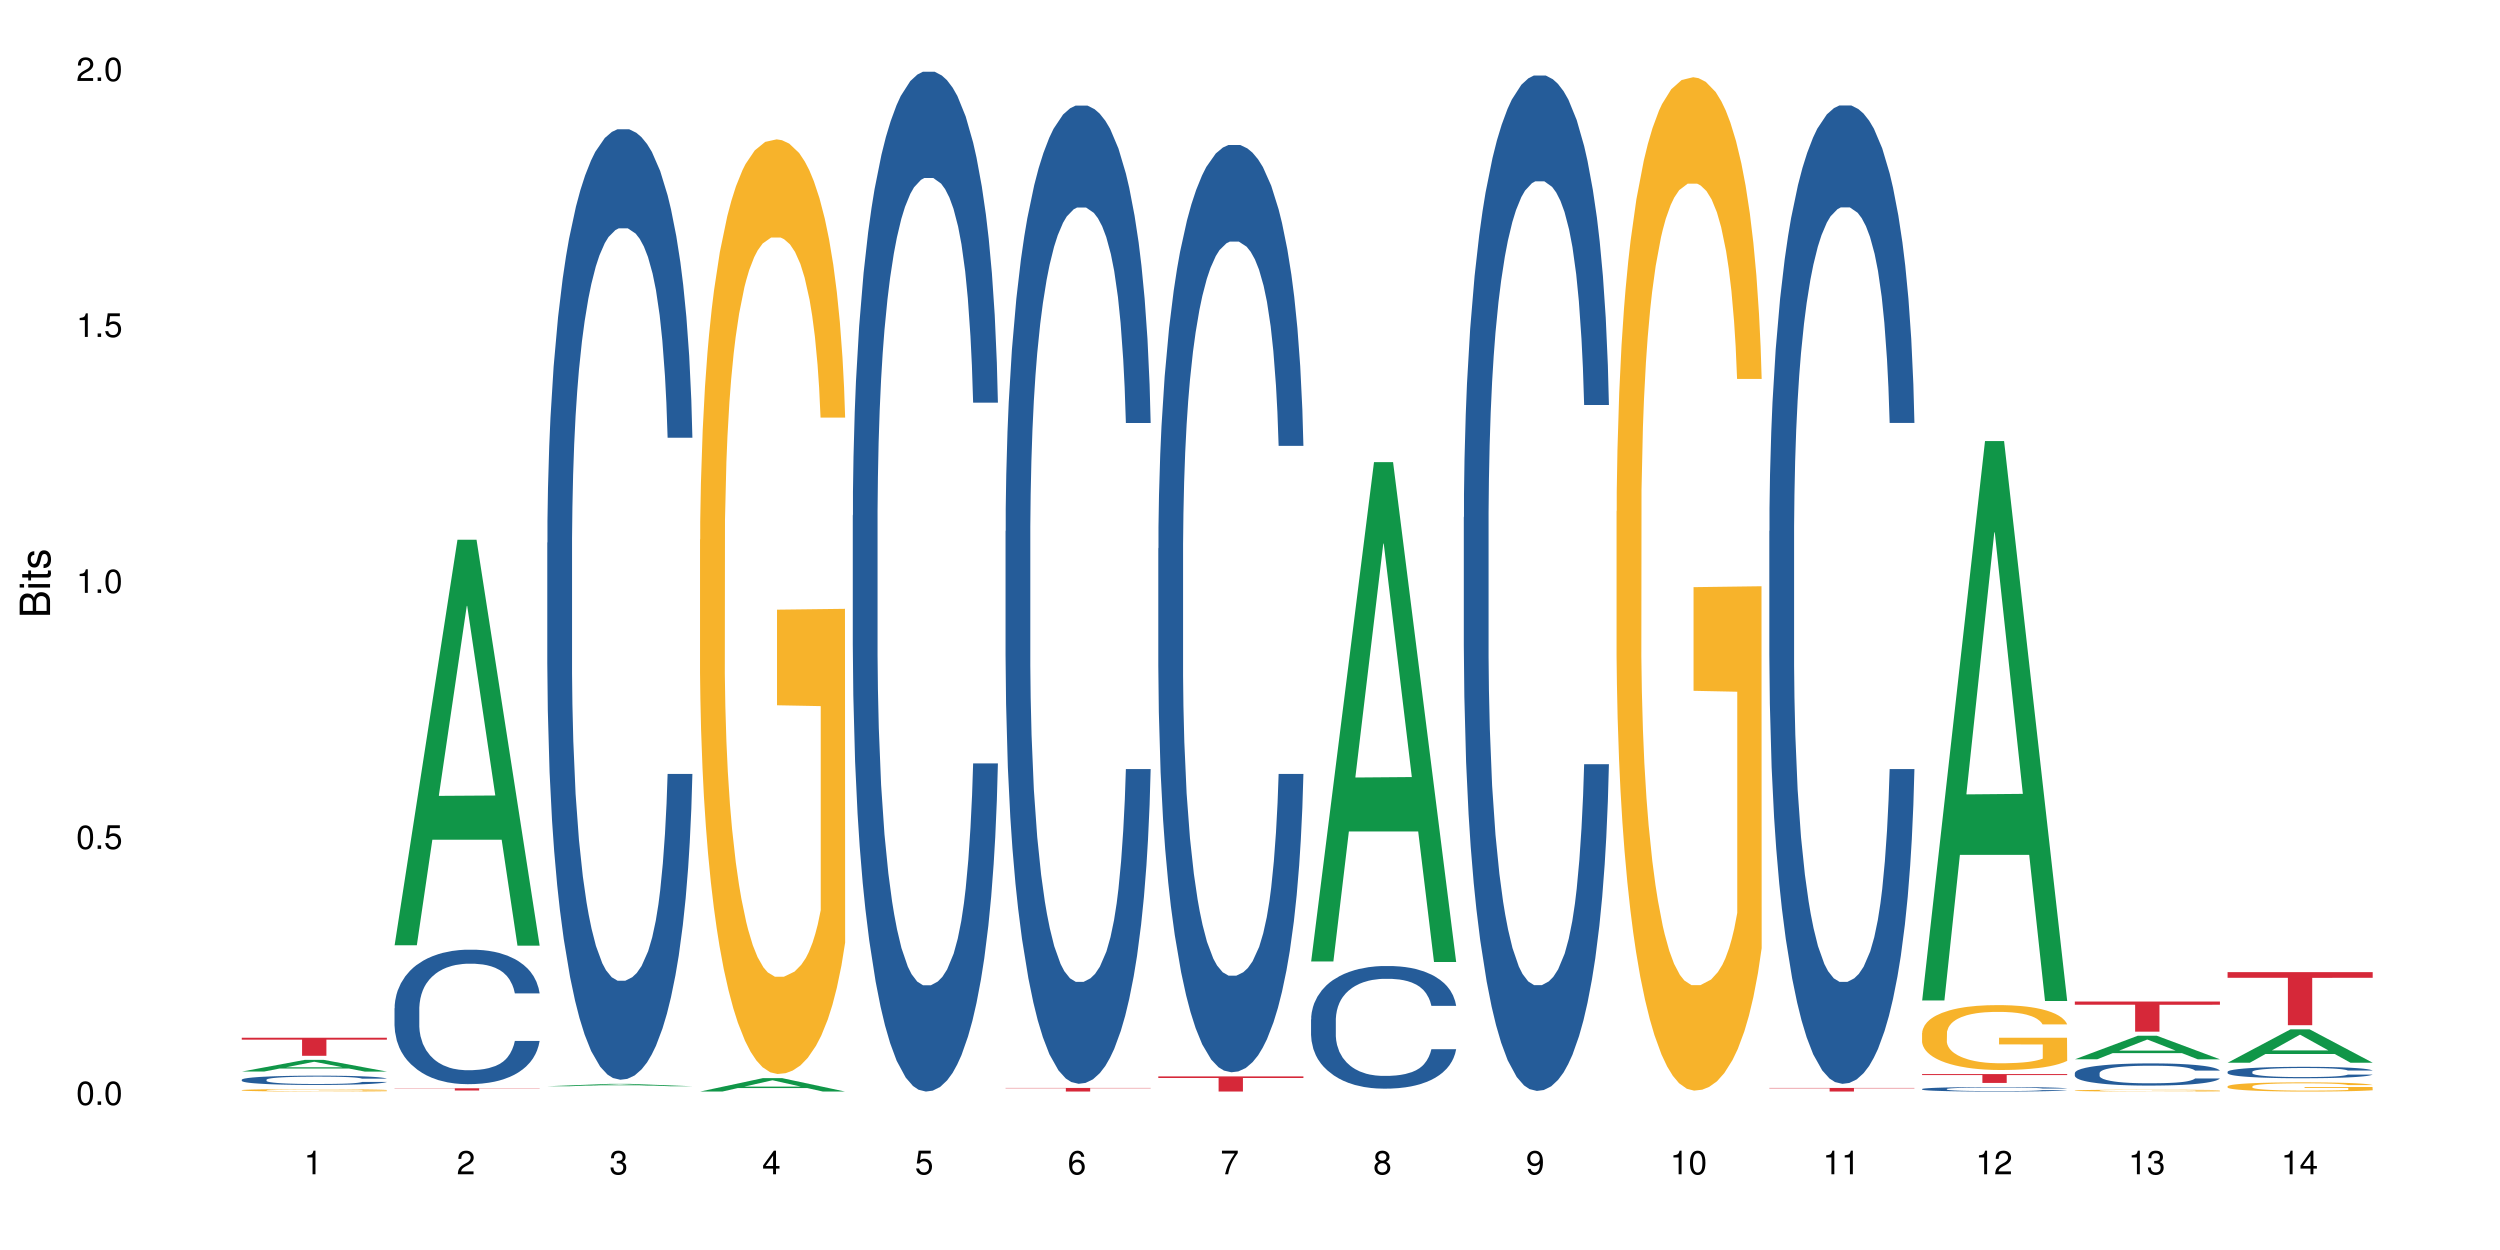 <?xml version="1.0" encoding="UTF-8"?>
<svg xmlns="http://www.w3.org/2000/svg" xmlns:xlink="http://www.w3.org/1999/xlink" width="720pt" height="360pt" viewBox="0 0 720 360" version="1.1">
<defs>
<g>
<symbol overflow="visible" id="glyph0-0">
<path style="stroke:none;" d=""/>
</symbol>
<symbol overflow="visible" id="glyph0-1">
<path style="stroke:none;" d="M 2.641 -6.797 C 2 -6.797 1.422 -6.531 1.078 -6.047 C 0.641 -5.453 0.406 -4.547 0.406 -3.297 C 0.406 -1 1.188 0.219 2.641 0.219 C 4.078 0.219 4.859 -1 4.859 -3.234 C 4.859 -4.562 4.656 -5.438 4.203 -6.047 C 3.844 -6.531 3.281 -6.797 2.641 -6.797 Z M 2.641 -6.047 C 3.547 -6.047 4 -5.125 4 -3.312 C 4 -1.375 3.562 -0.484 2.625 -0.484 C 1.734 -0.484 1.281 -1.422 1.281 -3.281 C 1.281 -5.141 1.734 -6.047 2.641 -6.047 Z M 2.641 -6.047 "/>
</symbol>
<symbol overflow="visible" id="glyph0-2">
<path style="stroke:none;" d="M 1.828 -1 L 0.828 -1 L 0.828 0 L 1.828 0 Z M 1.828 -1 "/>
</symbol>
<symbol overflow="visible" id="glyph0-3">
<path style="stroke:none;" d="M 4.562 -6.797 L 1.062 -6.797 L 0.547 -3.094 L 1.328 -3.094 C 1.719 -3.562 2.047 -3.734 2.578 -3.734 C 3.484 -3.734 4.062 -3.109 4.062 -2.094 C 4.062 -1.125 3.484 -0.531 2.578 -0.531 C 1.828 -0.531 1.375 -0.906 1.188 -1.672 L 0.328 -1.672 C 0.453 -1.109 0.547 -0.844 0.75 -0.594 C 1.125 -0.078 1.828 0.219 2.594 0.219 C 3.969 0.219 4.922 -0.781 4.922 -2.219 C 4.922 -3.562 4.031 -4.484 2.719 -4.484 C 2.25 -4.484 1.859 -4.359 1.469 -4.062 L 1.734 -5.969 L 4.562 -5.969 Z M 4.562 -6.797 "/>
</symbol>
<symbol overflow="visible" id="glyph0-4">
<path style="stroke:none;" d="M 2.484 -4.844 L 2.484 0 L 3.328 0 L 3.328 -6.797 L 2.766 -6.797 C 2.469 -5.75 2.281 -5.609 0.984 -5.453 L 0.984 -4.844 Z M 2.484 -4.844 "/>
</symbol>
<symbol overflow="visible" id="glyph0-5">
<path style="stroke:none;" d="M 4.859 -0.828 L 1.281 -0.828 C 1.359 -1.391 1.672 -1.75 2.5 -2.234 L 3.469 -2.75 C 4.406 -3.266 4.906 -3.969 4.906 -4.812 C 4.906 -5.375 4.672 -5.906 4.266 -6.266 C 3.859 -6.625 3.375 -6.797 2.719 -6.797 C 1.859 -6.797 1.219 -6.5 0.844 -5.922 C 0.609 -5.562 0.5 -5.125 0.484 -4.438 L 1.328 -4.438 C 1.359 -4.906 1.406 -5.188 1.531 -5.406 C 1.75 -5.812 2.188 -6.062 2.703 -6.062 C 3.469 -6.062 4.031 -5.516 4.031 -4.781 C 4.031 -4.25 3.719 -3.797 3.125 -3.438 L 2.234 -2.938 C 0.812 -2.141 0.406 -1.5 0.328 0 L 4.859 0 Z M 4.859 -0.828 "/>
</symbol>
<symbol overflow="visible" id="glyph0-6">
<path style="stroke:none;" d="M 2.125 -3.125 L 2.578 -3.125 C 3.516 -3.125 3.984 -2.703 3.984 -1.891 C 3.984 -1.031 3.469 -0.531 2.578 -0.531 C 1.656 -0.531 1.203 -0.984 1.156 -1.969 L 0.312 -1.969 C 0.344 -1.422 0.438 -1.078 0.609 -0.766 C 0.953 -0.109 1.625 0.219 2.547 0.219 C 3.953 0.219 4.859 -0.609 4.859 -1.906 C 4.859 -2.766 4.516 -3.25 3.703 -3.516 C 4.344 -3.766 4.656 -4.25 4.656 -4.938 C 4.656 -6.109 3.875 -6.797 2.578 -6.797 C 1.203 -6.797 0.484 -6.047 0.453 -4.609 L 1.297 -4.609 C 1.312 -5.016 1.344 -5.25 1.453 -5.453 C 1.641 -5.828 2.062 -6.062 2.594 -6.062 C 3.344 -6.062 3.797 -5.625 3.797 -4.906 C 3.797 -4.422 3.609 -4.141 3.25 -3.984 C 3.016 -3.891 2.719 -3.844 2.125 -3.844 Z M 2.125 -3.125 "/>
</symbol>
<symbol overflow="visible" id="glyph0-7">
<path style="stroke:none;" d="M 3.141 -1.625 L 3.141 0 L 3.984 0 L 3.984 -1.625 L 4.984 -1.625 L 4.984 -2.391 L 3.984 -2.391 L 3.984 -6.797 L 3.359 -6.797 L 0.266 -2.516 L 0.266 -1.625 Z M 3.141 -2.391 L 1 -2.391 L 3.141 -5.359 Z M 3.141 -2.391 "/>
</symbol>
<symbol overflow="visible" id="glyph0-8">
<path style="stroke:none;" d="M 4.781 -5.031 C 4.609 -6.141 3.891 -6.797 2.844 -6.797 C 2.094 -6.797 1.422 -6.438 1.031 -5.828 C 0.609 -5.172 0.406 -4.344 0.406 -3.094 C 0.406 -1.953 0.578 -1.234 0.984 -0.625 C 1.359 -0.078 1.953 0.219 2.703 0.219 C 3.984 0.219 4.922 -0.734 4.922 -2.078 C 4.922 -3.344 4.062 -4.234 2.844 -4.234 C 2.172 -4.234 1.641 -3.969 1.281 -3.469 C 1.281 -5.125 1.828 -6.047 2.797 -6.047 C 3.391 -6.047 3.797 -5.672 3.938 -5.031 Z M 2.734 -3.484 C 3.547 -3.484 4.062 -2.922 4.062 -2 C 4.062 -1.156 3.484 -0.531 2.703 -0.531 C 1.922 -0.531 1.328 -1.188 1.328 -2.047 C 1.328 -2.891 1.906 -3.484 2.734 -3.484 Z M 2.734 -3.484 "/>
</symbol>
<symbol overflow="visible" id="glyph0-9">
<path style="stroke:none;" d="M 4.984 -6.797 L 0.438 -6.797 L 0.438 -5.969 L 4.109 -5.969 C 2.5 -3.656 1.828 -2.234 1.328 0 L 2.219 0 C 2.594 -2.172 3.453 -4.047 4.984 -6.094 Z M 4.984 -6.797 "/>
</symbol>
<symbol overflow="visible" id="glyph0-10">
<path style="stroke:none;" d="M 3.75 -3.578 C 4.453 -4 4.688 -4.344 4.688 -4.984 C 4.688 -6.047 3.844 -6.797 2.641 -6.797 C 1.438 -6.797 0.594 -6.047 0.594 -4.984 C 0.594 -4.359 0.828 -4.016 1.516 -3.578 C 0.734 -3.203 0.359 -2.641 0.359 -1.891 C 0.359 -0.641 1.297 0.219 2.641 0.219 C 3.984 0.219 4.922 -0.641 4.922 -1.875 C 4.922 -2.641 4.531 -3.203 3.75 -3.578 Z M 2.641 -6.047 C 3.359 -6.047 3.812 -5.625 3.812 -4.969 C 3.812 -4.344 3.344 -3.922 2.641 -3.922 C 1.922 -3.922 1.453 -4.344 1.453 -4.984 C 1.453 -5.625 1.922 -6.047 2.641 -6.047 Z M 2.641 -3.203 C 3.484 -3.203 4.062 -2.672 4.062 -1.875 C 4.062 -1.062 3.484 -0.531 2.625 -0.531 C 1.797 -0.531 1.219 -1.078 1.219 -1.875 C 1.219 -2.672 1.797 -3.203 2.641 -3.203 Z M 2.641 -3.203 "/>
</symbol>
<symbol overflow="visible" id="glyph0-11">
<path style="stroke:none;" d="M 0.516 -1.547 C 0.672 -0.438 1.406 0.219 2.438 0.219 C 3.188 0.219 3.859 -0.141 4.266 -0.75 C 4.688 -1.406 4.891 -2.25 4.891 -3.484 C 4.891 -4.625 4.703 -5.359 4.312 -5.953 C 3.938 -6.5 3.344 -6.797 2.594 -6.797 C 1.297 -6.797 0.359 -5.844 0.359 -4.516 C 0.359 -3.25 1.234 -2.344 2.453 -2.344 C 3.094 -2.344 3.562 -2.578 4.016 -3.109 C 4 -1.453 3.469 -0.531 2.5 -0.531 C 1.906 -0.531 1.484 -0.906 1.359 -1.547 Z M 2.578 -6.062 C 3.375 -6.062 3.969 -5.406 3.969 -4.531 C 3.969 -3.688 3.375 -3.094 2.547 -3.094 C 1.734 -3.094 1.234 -3.672 1.234 -4.578 C 1.234 -5.438 1.797 -6.062 2.578 -6.062 Z M 2.578 -6.062 "/>
</symbol>
<symbol overflow="visible" id="glyph1-0">
<path style="stroke:none;" d=""/>
</symbol>
<symbol overflow="visible" id="glyph1-1">
<path style="stroke:none;" d="M 0 -0.953 L 0 -4.891 C 0 -5.719 -0.234 -6.344 -0.734 -6.797 C -1.188 -7.234 -1.812 -7.469 -2.5 -7.469 C -3.547 -7.469 -4.188 -7 -4.625 -5.875 C -4.984 -6.672 -5.641 -7.094 -6.531 -7.094 C -7.156 -7.094 -7.734 -6.859 -8.141 -6.391 C -8.562 -5.938 -8.75 -5.344 -8.75 -4.5 L -8.75 -0.953 Z M -4.984 -2.062 L -7.766 -2.062 L -7.766 -4.219 C -7.766 -4.844 -7.688 -5.203 -7.453 -5.5 C -7.219 -5.812 -6.859 -5.969 -6.375 -5.969 C -5.906 -5.969 -5.531 -5.812 -5.297 -5.5 C -5.062 -5.203 -4.984 -4.844 -4.984 -4.219 Z M -0.984 -2.062 L -4 -2.062 L -4 -4.781 C -4 -5.328 -3.859 -5.688 -3.578 -5.953 C -3.297 -6.219 -2.922 -6.359 -2.484 -6.359 C -2.062 -6.359 -1.688 -6.219 -1.406 -5.953 C -1.109 -5.688 -0.984 -5.328 -0.984 -4.781 Z M -0.984 -2.062 "/>
</symbol>
<symbol overflow="visible" id="glyph1-2">
<path style="stroke:none;" d="M -6.281 -1.797 L -6.281 -0.797 L 0 -0.797 L 0 -1.797 Z M -8.75 -1.797 L -8.75 -0.797 L -7.484 -0.797 L -7.484 -1.797 Z M -8.75 -1.797 "/>
</symbol>
<symbol overflow="visible" id="glyph1-3">
<path style="stroke:none;" d="M -6.281 -3.047 L -6.281 -2.016 L -8.016 -2.016 L -8.016 -1.016 L -6.281 -1.016 L -6.281 -0.172 L -5.469 -0.172 L -5.469 -1.016 L -0.719 -1.016 C -0.078 -1.016 0.281 -1.453 0.281 -2.234 C 0.281 -2.469 0.25 -2.719 0.188 -3.047 L -0.641 -3.047 C -0.609 -2.922 -0.594 -2.766 -0.594 -2.562 C -0.594 -2.141 -0.719 -2.016 -1.156 -2.016 L -5.469 -2.016 L -5.469 -3.047 Z M -6.281 -3.047 "/>
</symbol>
<symbol overflow="visible" id="glyph1-4">
<path style="stroke:none;" d="M -4.531 -5.25 C -5.766 -5.25 -6.469 -4.422 -6.469 -2.969 C -6.469 -1.516 -5.719 -0.562 -4.547 -0.562 C -3.562 -0.562 -3.094 -1.062 -2.734 -2.562 L -2.516 -3.484 C -2.344 -4.188 -2.094 -4.469 -1.625 -4.469 C -1.047 -4.469 -0.641 -3.875 -0.641 -3 C -0.641 -2.453 -0.797 -2 -1.062 -1.75 C -1.25 -1.594 -1.422 -1.531 -1.875 -1.469 L -1.875 -0.406 C -0.422 -0.453 0.281 -1.266 0.281 -2.922 C 0.281 -4.5 -0.5 -5.516 -1.719 -5.516 C -2.656 -5.516 -3.172 -4.984 -3.469 -3.734 L -3.703 -2.766 C -3.891 -1.953 -4.156 -1.609 -4.594 -1.609 C -5.172 -1.609 -5.547 -2.125 -5.547 -2.938 C -5.547 -3.75 -5.203 -4.172 -4.531 -4.203 Z M -4.531 -5.25 "/>
</symbol>
</g>
</defs>
<g id="surface129425">
<rect x="0" y="0" width="720" height="360" style="fill:rgb(100%,100%,100%);fill-opacity:1;stroke:none;"/>
<path style=" stroke:none;fill-rule:nonzero;fill:rgb(6.275%,58.824%,28.235%);fill-opacity:1;" d="M 69.629 308.609 L 69.676 308.605 L 87.758 305.246 L 93.25 305.246 L 111.422 308.613 L 105.039 308.613 L 100.484 307.734 L 80.523 307.734 L 76.059 308.609 L 69.629 308.609 L 82.445 307.371 L 98.652 307.367 L 90.57 305.797 L 90.48 305.793 L 90.391 305.805 L 82.398 307.367 L 82.445 307.371 Z M 69.629 308.609 "/>
<path style=" stroke:none;fill-rule:nonzero;fill:rgb(14.51%,36.078%,60%);fill-opacity:1;" d="M 69.629 310.957 L 69.68 310.953 L 69.68 310.895 L 69.832 310.801 L 70.191 310.684 L 70.547 310.605 L 71.465 310.461 L 72.738 310.32 L 74.062 310.215 L 75.031 310.148 L 75.898 310.102 L 77.887 310.012 L 79.16 309.965 L 80.535 309.922 L 82.219 309.879 L 83.441 309.855 L 86.195 309.816 L 88.234 309.801 L 89.812 309.793 L 93.227 309.793 L 95.266 309.801 L 96.746 309.816 L 98.375 309.836 L 99.75 309.855 L 102.148 309.91 L 104.289 309.98 L 105.258 310.02 L 106.785 310.094 L 107.957 310.168 L 108.773 310.23 L 109.691 310.32 L 110.504 310.43 L 111.117 310.555 L 111.422 310.66 L 104.289 310.66 L 103.93 310.562 L 103.523 310.488 L 102.758 310.387 L 101.992 310.316 L 100.922 310.246 L 99.957 310.199 L 98.629 310.152 L 97.457 310.121 L 96.234 310.102 L 95.062 310.086 L 92.82 310.07 L 90.219 310.07 L 89.254 310.078 L 87.266 310.098 L 86.195 310.113 L 84.664 310.148 L 83.594 310.18 L 82.32 310.227 L 81.453 310.27 L 80.383 310.332 L 79.617 310.391 L 78.754 310.469 L 78.242 310.531 L 77.785 310.602 L 77.375 310.68 L 77.07 310.766 L 76.867 310.855 L 76.766 310.945 L 76.766 311.324 L 76.867 311.41 L 77.121 311.516 L 77.785 311.664 L 78.754 311.793 L 79.875 311.895 L 80.945 311.969 L 81.555 312.004 L 82.371 312.043 L 83.645 312.09 L 85.48 312.141 L 86.551 312.16 L 88.184 312.18 L 89.863 312.188 L 92.105 312.188 L 94.094 312.18 L 95.418 312.168 L 96.797 312.148 L 98.68 312.105 L 99.852 312.066 L 100.871 312.02 L 101.637 311.973 L 102.148 311.934 L 102.91 311.859 L 103.523 311.777 L 103.98 311.691 L 104.289 311.605 L 111.422 311.605 L 111.117 311.703 L 110.66 311.801 L 110.199 311.871 L 109.484 311.957 L 108.672 312.031 L 107.5 312.117 L 106.531 312.176 L 105.258 312.234 L 104.082 312.281 L 102.809 312.324 L 100.922 312.371 L 99.699 312.398 L 98.375 312.418 L 96.797 312.438 L 94.809 312.457 L 92.668 312.465 L 90.68 312.469 L 88.539 312.465 L 86.957 312.453 L 84.867 312.43 L 82.27 312.387 L 80.383 312.34 L 78.906 312.293 L 77.633 312.246 L 76.203 312.18 L 74.371 312.07 L 73.25 311.988 L 72.484 311.922 L 71.617 311.824 L 71.004 311.738 L 70.293 311.602 L 69.781 311.43 L 69.629 311.293 Z M 69.629 310.957 "/>
<path style=" stroke:none;fill-rule:nonzero;fill:rgb(96.863%,70.196%,16.863%);fill-opacity:1;" d="M 69.629 313.957 L 69.68 313.957 L 69.68 313.945 L 69.883 313.914 L 70.395 313.871 L 71.055 313.84 L 71.77 313.812 L 72.23 313.797 L 72.992 313.777 L 73.656 313.766 L 75.336 313.734 L 77.477 313.707 L 78.652 313.695 L 79.977 313.684 L 81.863 313.672 L 82.727 313.668 L 85.379 313.656 L 88.387 313.648 L 93.227 313.648 L 95.316 313.652 L 98.172 313.656 L 99.801 313.664 L 101.078 313.672 L 102.402 313.68 L 104.031 313.691 L 105.562 313.707 L 108.008 313.746 L 109.027 313.766 L 109.895 313.789 L 110.66 313.816 L 111.117 313.84 L 111.422 313.863 L 104.34 313.863 L 103.93 313.84 L 103.473 313.82 L 102.707 313.801 L 101.941 313.785 L 101.18 313.773 L 99.75 313.754 L 98.527 313.742 L 97 313.734 L 95.52 313.73 L 93.84 313.727 L 92.82 313.723 L 90.117 313.723 L 87.672 313.727 L 86.246 313.734 L 85.227 313.738 L 83.797 313.75 L 82.934 313.758 L 82.422 313.762 L 80.895 313.781 L 79.875 313.801 L 79.312 313.812 L 78.602 313.832 L 78.09 313.852 L 77.531 313.879 L 77.223 313.898 L 76.816 313.941 L 76.766 314.062 L 76.918 314.086 L 77.223 314.113 L 77.633 314.137 L 78.242 314.16 L 78.855 314.18 L 79.926 314.207 L 80.844 314.223 L 81.555 314.234 L 82.934 314.254 L 83.492 314.258 L 84.816 314.27 L 86.195 314.281 L 87.875 314.289 L 89.148 314.293 L 91.188 314.297 L 93.789 314.297 L 96.848 314.293 L 98.781 314.285 L 100.109 314.281 L 100.977 314.277 L 102.047 314.27 L 102.809 314.262 L 103.523 314.254 L 104.391 314.242 L 104.391 314.086 L 91.801 314.086 L 91.801 314.012 L 111.371 314.012 L 111.422 314.27 L 110.352 314.285 L 109.027 314.305 L 107.754 314.316 L 106.43 314.328 L 104.543 314.34 L 103.012 314.348 L 100.668 314.359 L 98.527 314.363 L 96.285 314.367 L 94.297 314.371 L 89.863 314.371 L 87.621 314.367 L 85.836 314.359 L 84.207 314.352 L 82.574 314.344 L 80.535 314.332 L 79.211 314.32 L 76.461 314.289 L 75.234 314.273 L 74.422 314.258 L 73.605 314.242 L 72.738 314.223 L 71.922 314.199 L 71.312 314.18 L 70.75 314.156 L 70.344 314.133 L 69.934 314.105 L 69.73 314.082 L 69.629 314.059 Z M 69.629 313.957 "/>
<path style=" stroke:none;fill-rule:nonzero;fill:rgb(83.922%,15.686%,22.353%);fill-opacity:1;" d="M 69.629 298.859 L 111.422 298.859 L 111.422 299.418 L 94.004 299.422 L 94.004 304.07 L 86.996 304.07 L 86.996 299.426 L 86.895 299.418 L 69.629 299.418 Z M 69.629 298.859 "/>
<path style=" stroke:none;fill-rule:nonzero;fill:rgb(6.275%,58.824%,28.235%);fill-opacity:1;" d="M 113.621 272.238 L 113.668 272.129 L 131.75 155.453 L 137.242 155.453 L 155.418 272.348 L 149.031 272.348 L 144.477 241.836 L 124.52 241.836 L 120.051 272.238 L 113.621 272.238 L 126.438 229.211 L 142.645 229.102 L 134.562 174.551 L 134.477 174.441 L 134.387 174.773 L 126.395 229.102 L 126.438 229.211 Z M 113.621 272.238 "/>
<path style=" stroke:none;fill-rule:nonzero;fill:rgb(14.51%,36.078%,60%);fill-opacity:1;" d="M 113.621 290.371 L 113.672 290.336 L 113.672 289.488 L 113.828 288.145 L 114.184 286.445 L 114.539 285.277 L 115.457 283.188 L 116.73 281.172 L 118.059 279.613 L 119.023 278.695 L 119.891 277.984 L 121.879 276.676 L 123.152 276.004 L 124.531 275.402 L 126.211 274.801 L 127.434 274.445 L 130.188 273.879 L 132.227 273.633 L 133.805 273.527 L 137.223 273.527 L 139.258 273.668 L 140.738 273.844 L 142.367 274.129 L 143.746 274.445 L 146.141 275.227 L 148.281 276.215 L 149.25 276.781 L 150.777 277.879 L 151.949 278.941 L 152.766 279.863 L 153.684 281.172 L 154.5 282.762 L 155.109 284.566 L 155.418 286.09 L 148.281 286.09 L 147.926 284.676 L 147.516 283.578 L 146.75 282.125 L 145.988 281.102 L 144.918 280.074 L 143.949 279.402 L 142.625 278.73 L 141.453 278.305 L 140.227 277.984 L 139.055 277.773 L 136.812 277.562 L 134.215 277.562 L 133.246 277.633 L 131.258 277.914 L 130.188 278.164 L 128.66 278.656 L 127.59 279.117 L 126.312 279.824 L 125.449 280.426 L 124.379 281.348 L 123.613 282.16 L 122.746 283.328 L 122.234 284.215 L 121.777 285.207 L 121.371 286.375 L 121.062 287.613 L 120.859 288.922 L 120.758 290.195 L 120.758 295.68 L 120.859 296.957 L 121.113 298.441 L 121.777 300.602 L 122.746 302.477 L 123.867 303.961 L 124.938 305.023 L 125.551 305.52 L 126.363 306.086 L 127.641 306.793 L 129.473 307.5 L 130.543 307.785 L 132.176 308.066 L 133.855 308.211 L 136.098 308.211 L 138.086 308.066 L 139.414 307.891 L 140.789 307.609 L 142.676 307.008 L 143.848 306.441 L 144.867 305.77 L 145.629 305.094 L 146.141 304.527 L 146.906 303.434 L 147.516 302.227 L 147.977 300.988 L 148.281 299.785 L 155.418 299.785 L 155.109 301.203 L 154.652 302.582 L 154.191 303.609 L 153.48 304.848 L 152.664 305.945 L 151.492 307.184 L 150.523 307.996 L 149.25 308.883 L 148.078 309.555 L 146.805 310.156 L 144.918 310.863 L 143.695 311.219 L 142.367 311.535 L 140.789 311.82 L 138.801 312.066 L 136.66 312.207 L 134.672 312.246 L 132.531 312.172 L 130.953 312.031 L 128.863 311.715 L 126.262 311.078 L 124.379 310.402 L 122.898 309.73 L 121.625 309.023 L 120.199 308.066 L 118.363 306.512 L 117.242 305.309 L 116.477 304.316 L 115.609 302.938 L 115 301.699 L 114.285 299.715 L 113.777 297.203 L 113.621 295.258 Z M 113.621 290.371 "/>
<path style=" stroke:none;fill-rule:nonzero;fill:rgb(83.922%,15.686%,22.353%);fill-opacity:1;" d="M 113.621 313.422 L 155.418 313.422 L 155.418 313.492 L 138 313.492 L 138 314.066 L 130.988 314.066 L 130.988 313.492 L 113.621 313.492 Z M 113.621 313.422 "/>
<path style=" stroke:none;fill-rule:nonzero;fill:rgb(6.275%,58.824%,28.235%);fill-opacity:1;" d="M 157.617 312.84 L 157.66 312.84 L 175.746 312.148 L 181.238 312.148 L 199.41 312.84 L 193.023 312.84 L 188.469 312.66 L 168.512 312.66 L 164.047 312.84 L 157.617 312.84 L 170.43 312.586 L 186.641 312.582 L 178.559 312.262 L 178.379 312.262 L 170.387 312.582 L 170.43 312.586 Z M 157.617 312.84 "/>
<path style=" stroke:none;fill-rule:nonzero;fill:rgb(14.51%,36.078%,60%);fill-opacity:1;" d="M 157.617 156.336 L 157.668 156.086 L 157.668 150.082 L 157.82 140.574 L 158.176 128.562 L 158.535 120.305 L 159.449 105.543 L 160.727 91.281 L 162.051 80.273 L 163.02 73.766 L 163.887 68.762 L 165.871 59.504 L 167.148 54.75 L 168.523 50.496 L 170.207 46.242 L 171.43 43.742 L 174.18 39.738 L 176.219 37.984 L 177.801 37.234 L 181.215 37.234 L 183.254 38.234 L 184.73 39.488 L 186.363 41.488 L 187.738 43.742 L 190.133 49.246 L 192.273 56.25 L 193.242 60.254 L 194.773 68.012 L 195.945 75.516 L 196.758 82.023 L 197.676 91.281 L 198.492 102.539 L 199.105 115.301 L 199.41 126.062 L 192.273 126.062 L 191.918 116.051 L 191.512 108.297 L 190.746 98.035 L 189.98 90.781 L 188.91 83.523 L 187.941 78.77 L 186.617 74.016 L 185.445 71.012 L 184.223 68.762 L 183.051 67.262 L 180.805 65.758 L 178.207 65.758 L 177.238 66.258 L 175.25 68.262 L 174.18 70.012 L 172.652 73.516 L 171.582 76.77 L 170.309 81.773 L 169.441 86.027 L 168.371 92.531 L 167.605 98.285 L 166.738 106.543 L 166.23 112.801 L 165.77 119.805 L 165.363 128.062 L 165.059 136.82 L 164.855 146.078 L 164.75 155.086 L 164.75 193.867 L 164.855 202.875 L 165.109 213.387 L 165.77 228.648 L 166.738 241.91 L 167.859 252.418 L 168.93 259.926 L 169.543 263.426 L 170.359 267.43 L 171.633 272.434 L 173.469 277.441 L 174.539 279.441 L 176.168 281.441 L 177.852 282.445 L 180.094 282.445 L 182.082 281.441 L 183.406 280.191 L 184.781 278.191 L 186.668 273.938 L 187.84 269.934 L 188.859 265.18 L 189.625 260.426 L 190.133 256.422 L 190.898 248.664 L 191.512 240.156 L 191.969 231.402 L 192.273 222.895 L 199.41 222.895 L 199.105 232.902 L 198.645 242.66 L 198.188 249.918 L 197.473 258.672 L 196.656 266.43 L 195.484 275.188 L 194.516 280.941 L 193.242 287.199 L 192.07 291.953 L 190.797 296.207 L 188.91 301.211 L 187.688 303.711 L 186.363 305.965 L 184.781 307.965 L 182.793 309.719 L 180.652 310.719 L 178.664 310.969 L 176.523 310.469 L 174.945 309.469 L 172.855 307.215 L 170.258 302.711 L 168.371 297.957 L 166.891 293.203 L 165.617 288.199 L 164.191 281.441 L 162.355 270.434 L 161.234 261.926 L 160.469 254.922 L 159.605 245.164 L 158.992 236.406 L 158.277 222.395 L 157.77 204.629 L 157.617 190.867 Z M 157.617 156.336 "/>
<path style=" stroke:none;fill-rule:nonzero;fill:rgb(6.275%,58.824%,28.235%);fill-opacity:1;" d="M 201.609 314.367 L 201.652 314.363 L 219.738 310.496 L 225.23 310.496 L 243.402 314.371 L 237.02 314.371 L 232.465 313.359 L 212.504 313.359 L 208.039 314.367 L 201.609 314.367 L 214.426 312.941 L 230.633 312.938 L 222.551 311.129 L 222.461 311.125 L 222.371 311.137 L 214.379 312.938 L 214.426 312.941 Z M 201.609 314.367 "/>
<path style=" stroke:none;fill-rule:nonzero;fill:rgb(96.863%,70.196%,16.863%);fill-opacity:1;" d="M 201.609 155.426 L 201.66 155.18 L 201.66 150.266 L 201.863 139.203 L 202.375 123.961 L 203.035 111.422 L 203.75 101.59 L 204.207 96.426 L 204.973 89.051 L 205.637 83.645 L 207.316 72.582 L 209.457 62.258 L 210.629 57.832 L 211.957 53.652 L 213.844 48.98 L 214.707 47.262 L 217.359 43.328 L 220.367 40.867 L 223.68 40.133 L 225.207 40.379 L 227.297 41.359 L 230.152 44.066 L 231.781 46.523 L 233.059 48.98 L 234.383 52.176 L 236.012 57.094 L 237.543 62.992 L 238.766 68.895 L 239.988 76.27 L 241.008 84.137 L 241.875 92.738 L 242.641 103.066 L 243.098 111.668 L 243.402 120.273 L 236.32 120.273 L 235.91 111.668 L 235.453 105.031 L 234.688 96.918 L 233.922 91.02 L 233.16 86.348 L 231.73 79.957 L 230.508 76.023 L 228.98 72.582 L 227.5 70.367 L 225.82 68.895 L 224.801 68.402 L 222.098 68.402 L 219.652 70.125 L 218.227 72.09 L 217.207 74.055 L 215.777 77.742 L 214.914 80.695 L 214.402 82.66 L 212.875 90.281 L 211.855 97.164 L 211.293 101.836 L 210.578 109.211 L 210.07 115.848 L 209.508 125.68 L 209.203 133.055 L 208.797 149.773 L 208.746 194.023 L 208.898 203.363 L 209.203 213.445 L 209.613 222.293 L 210.223 231.637 L 210.836 238.766 L 211.906 248.352 L 212.824 254.742 L 213.535 258.922 L 214.914 265.559 L 215.473 267.773 L 216.797 272.199 L 218.176 275.641 L 219.855 278.59 L 221.129 280.062 L 223.168 281.293 L 225.77 281.293 L 228.828 279.82 L 230.762 277.852 L 232.09 275.887 L 232.953 274.164 L 234.023 271.461 L 234.789 269 L 235.504 266.297 L 236.371 262.117 L 236.371 203.363 L 223.781 203.117 L 223.781 175.586 L 243.352 175.34 L 243.402 271.461 L 242.332 278.098 L 241.008 284.488 L 239.734 289.406 L 238.41 293.586 L 236.523 298.254 L 234.992 301.207 L 232.648 304.648 L 230.508 306.859 L 228.266 308.336 L 226.277 309.074 L 223.934 309.316 L 221.844 308.828 L 219.602 307.352 L 217.816 305.387 L 216.188 302.926 L 214.555 299.73 L 212.516 294.566 L 211.191 290.391 L 209.816 285.227 L 208.438 279.082 L 207.215 272.445 L 206.402 267.281 L 205.586 261.383 L 204.719 254.008 L 203.902 245.648 L 203.293 238.027 L 202.73 229.422 L 202.324 221.309 L 201.914 210.246 L 201.711 201.398 L 201.609 193.777 Z M 201.609 155.426 "/>
<path style=" stroke:none;fill-rule:nonzero;fill:rgb(14.51%,36.078%,60%);fill-opacity:1;" d="M 245.602 148.457 L 245.652 148.188 L 245.652 141.742 L 245.809 131.543 L 246.164 118.656 L 246.52 109.797 L 247.438 93.957 L 248.711 78.652 L 250.035 66.84 L 251.004 59.859 L 251.871 54.492 L 253.859 44.559 L 255.133 39.457 L 256.512 34.891 L 258.191 30.328 L 259.414 27.645 L 262.168 23.348 L 264.207 21.469 L 265.785 20.664 L 269.199 20.664 L 271.238 21.738 L 272.719 23.078 L 274.348 25.227 L 275.727 27.645 L 278.121 33.551 L 280.262 41.066 L 281.23 45.363 L 282.758 53.684 L 283.93 61.738 L 284.746 68.719 L 285.664 78.652 L 286.48 90.734 L 287.09 104.426 L 287.398 115.969 L 280.262 115.969 L 279.906 105.23 L 279.496 96.91 L 278.73 85.902 L 277.969 78.117 L 276.898 70.332 L 275.93 65.23 L 274.605 60.129 L 273.43 56.906 L 272.207 54.492 L 271.035 52.879 L 268.793 51.27 L 266.195 51.27 L 265.227 51.805 L 263.238 53.953 L 262.168 55.832 L 260.637 59.59 L 259.566 63.082 L 258.293 68.449 L 257.426 73.016 L 256.355 79.996 L 255.594 86.172 L 254.727 95.031 L 254.215 101.742 L 253.758 109.258 L 253.352 118.117 L 253.043 127.516 L 252.84 137.449 L 252.738 147.113 L 252.738 188.727 L 252.84 198.391 L 253.094 209.668 L 253.758 226.043 L 254.727 240.273 L 255.848 251.547 L 256.918 259.602 L 257.531 263.359 L 258.344 267.656 L 259.617 273.027 L 261.453 278.395 L 262.523 280.543 L 264.156 282.691 L 265.836 283.766 L 268.078 283.766 L 270.066 282.691 L 271.395 281.348 L 272.77 279.199 L 274.656 274.637 L 275.828 270.34 L 276.848 265.242 L 277.609 260.141 L 278.121 255.844 L 278.887 247.52 L 279.496 238.395 L 279.957 228.996 L 280.262 219.867 L 287.398 219.867 L 287.09 230.609 L 286.633 241.078 L 286.172 248.863 L 285.461 258.262 L 284.645 266.582 L 283.473 275.98 L 282.504 282.152 L 281.23 288.867 L 280.059 293.969 L 278.781 298.531 L 276.898 303.898 L 275.676 306.586 L 274.348 309 L 272.77 311.148 L 270.781 313.027 L 268.641 314.102 L 266.652 314.371 L 264.512 313.832 L 262.934 312.762 L 260.844 310.344 L 258.242 305.512 L 256.355 300.41 L 254.879 295.309 L 253.605 289.941 L 252.18 282.691 L 250.344 270.879 L 249.223 261.75 L 248.457 254.234 L 247.59 243.762 L 246.98 234.367 L 246.266 219.332 L 245.754 200.27 L 245.602 185.504 Z M 245.602 148.457 "/>
<path style=" stroke:none;fill-rule:nonzero;fill:rgb(14.51%,36.078%,60%);fill-opacity:1;" d="M 289.598 152.988 L 289.648 152.73 L 289.648 146.551 L 289.801 136.766 L 290.156 124.406 L 290.516 115.906 L 291.43 100.715 L 292.707 86.035 L 294.031 74.703 L 295 68.008 L 295.867 62.859 L 297.852 53.328 L 299.129 48.438 L 300.504 44.059 L 302.184 39.68 L 303.41 37.105 L 306.16 32.984 L 308.199 31.184 L 309.781 30.41 L 313.195 30.41 L 315.234 31.441 L 316.711 32.727 L 318.344 34.789 L 319.719 37.105 L 322.113 42.773 L 324.254 49.98 L 325.223 54.102 L 326.75 62.086 L 327.926 69.812 L 328.738 76.508 L 329.656 86.035 L 330.473 97.621 L 331.086 110.758 L 331.391 121.828 L 324.254 121.828 L 323.898 111.527 L 323.488 103.547 L 322.727 92.988 L 321.961 85.52 L 320.891 78.051 L 319.922 73.16 L 318.598 68.266 L 317.426 65.176 L 316.203 62.859 L 315.027 61.312 L 312.785 59.77 L 310.188 59.77 L 309.219 60.281 L 307.23 62.344 L 306.16 64.145 L 304.633 67.75 L 303.562 71.098 L 302.289 76.25 L 301.422 80.625 L 300.352 87.32 L 299.586 93.246 L 298.719 101.742 L 298.211 108.18 L 297.75 115.391 L 297.344 123.891 L 297.039 132.902 L 296.832 142.43 L 296.73 151.703 L 296.73 191.617 L 296.832 200.887 L 297.09 211.703 L 297.75 227.41 L 298.719 241.059 L 299.84 251.875 L 300.91 259.602 L 301.523 263.207 L 302.34 267.328 L 303.613 272.477 L 305.449 277.629 L 306.52 279.688 L 308.148 281.746 L 309.832 282.777 L 312.074 282.777 L 314.062 281.746 L 315.387 280.461 L 316.762 278.398 L 318.648 274.023 L 319.82 269.902 L 320.84 265.008 L 321.605 260.117 L 322.113 255.996 L 322.879 248.012 L 323.488 239.258 L 323.949 230.246 L 324.254 221.488 L 331.391 221.488 L 331.086 231.789 L 330.625 241.832 L 330.168 249.301 L 329.453 258.312 L 328.637 266.297 L 327.465 275.309 L 326.496 281.234 L 325.223 287.672 L 324.051 292.562 L 322.777 296.941 L 320.891 302.09 L 319.668 304.668 L 318.344 306.984 L 316.762 309.043 L 314.773 310.848 L 312.633 311.879 L 310.645 312.137 L 308.504 311.621 L 306.926 310.59 L 304.836 308.273 L 302.234 303.637 L 300.352 298.742 L 298.871 293.852 L 297.598 288.699 L 296.172 281.746 L 294.336 270.418 L 293.215 261.66 L 292.449 254.449 L 291.586 244.406 L 290.973 235.395 L 290.258 220.973 L 289.75 202.691 L 289.598 188.527 Z M 289.598 152.988 "/>
<path style=" stroke:none;fill-rule:nonzero;fill:rgb(83.922%,15.686%,22.353%);fill-opacity:1;" d="M 289.598 313.316 L 331.391 313.316 L 331.391 313.426 L 313.973 313.43 L 313.973 314.371 L 306.965 314.371 L 306.965 313.43 L 306.863 313.426 L 289.598 313.426 Z M 289.598 313.316 "/>
<path style=" stroke:none;fill-rule:nonzero;fill:rgb(14.51%,36.078%,60%);fill-opacity:1;" d="M 333.59 157.953 L 333.641 157.707 L 333.641 151.852 L 333.793 142.574 L 334.148 130.855 L 334.508 122.801 L 335.426 108.398 L 336.699 94.484 L 338.023 83.742 L 338.992 77.395 L 339.859 72.512 L 341.848 63.48 L 343.121 58.844 L 344.496 54.691 L 346.18 50.543 L 347.402 48.102 L 350.152 44.195 L 352.191 42.488 L 353.773 41.754 L 357.188 41.754 L 359.227 42.73 L 360.703 43.949 L 362.336 45.902 L 363.711 48.102 L 366.105 53.473 L 368.246 60.309 L 369.215 64.211 L 370.746 71.781 L 371.918 79.105 L 372.734 85.449 L 373.652 94.484 L 374.465 105.469 L 375.078 117.918 L 375.383 128.414 L 368.246 128.414 L 367.891 118.652 L 367.484 111.082 L 366.719 101.074 L 365.953 93.996 L 364.883 86.914 L 363.914 82.277 L 362.59 77.641 L 361.418 74.711 L 360.195 72.512 L 359.023 71.047 L 356.781 69.582 L 354.18 69.582 L 353.211 70.07 L 351.223 72.023 L 350.152 73.734 L 348.625 77.152 L 347.555 80.324 L 346.281 85.207 L 345.414 89.355 L 344.344 95.703 L 343.578 101.316 L 342.715 109.375 L 342.203 115.477 L 341.746 122.312 L 341.336 130.367 L 341.031 138.91 L 340.828 147.945 L 340.727 156.734 L 340.727 194.57 L 340.828 203.359 L 341.082 213.613 L 341.746 228.504 L 342.715 241.441 L 343.836 251.691 L 344.906 259.016 L 345.516 262.434 L 346.332 266.34 L 347.605 271.223 L 349.441 276.105 L 350.512 278.059 L 352.141 280.012 L 353.824 280.988 L 356.066 280.988 L 358.055 280.012 L 359.379 278.789 L 360.754 276.836 L 362.641 272.688 L 363.812 268.781 L 364.832 264.145 L 365.598 259.504 L 366.105 255.598 L 366.871 248.031 L 367.484 239.73 L 367.941 231.188 L 368.246 222.887 L 375.383 222.887 L 375.078 232.652 L 374.617 242.172 L 374.16 249.254 L 373.445 257.797 L 372.633 265.363 L 371.457 273.906 L 370.492 279.523 L 369.215 285.625 L 368.043 290.262 L 366.77 294.414 L 364.883 299.297 L 363.66 301.738 L 362.336 303.934 L 360.754 305.887 L 358.77 307.598 L 356.629 308.57 L 354.641 308.816 L 352.5 308.328 L 350.918 307.352 L 348.828 305.156 L 346.23 300.762 L 344.344 296.121 L 342.867 291.484 L 341.59 286.602 L 340.164 280.012 L 338.328 269.27 L 337.207 260.969 L 336.445 254.133 L 335.578 244.613 L 334.965 236.07 L 334.254 222.398 L 333.742 205.066 L 333.59 191.641 Z M 333.59 157.953 "/>
<path style=" stroke:none;fill-rule:nonzero;fill:rgb(83.922%,15.686%,22.353%);fill-opacity:1;" d="M 333.59 309.996 L 375.383 309.996 L 375.383 310.465 L 357.965 310.469 L 357.965 314.371 L 350.957 314.371 L 350.957 310.473 L 350.855 310.465 L 333.59 310.465 Z M 333.59 309.996 "/>
<path style=" stroke:none;fill-rule:nonzero;fill:rgb(6.275%,58.824%,28.235%);fill-opacity:1;" d="M 377.582 276.91 L 377.629 276.777 L 395.711 133.086 L 401.203 133.086 L 419.375 277.047 L 412.992 277.047 L 408.438 239.469 L 388.477 239.469 L 384.012 276.91 L 377.582 276.91 L 390.398 223.922 L 406.605 223.789 L 398.523 156.605 L 398.434 156.473 L 398.348 156.875 L 390.352 223.789 L 390.398 223.922 Z M 377.582 276.91 "/>
<path style=" stroke:none;fill-rule:nonzero;fill:rgb(14.51%,36.078%,60%);fill-opacity:1;" d="M 377.582 293.59 L 377.633 293.559 L 377.633 292.781 L 377.785 291.555 L 378.145 290.008 L 378.5 288.941 L 379.418 287.039 L 380.691 285.199 L 382.016 283.777 L 382.984 282.938 L 383.852 282.293 L 385.84 281.098 L 387.113 280.484 L 388.488 279.938 L 390.172 279.387 L 391.395 279.066 L 394.148 278.547 L 396.188 278.32 L 397.766 278.227 L 401.18 278.227 L 403.219 278.355 L 404.699 278.516 L 406.328 278.773 L 407.703 279.066 L 410.102 279.773 L 412.242 280.68 L 413.211 281.195 L 414.738 282.195 L 415.91 283.164 L 416.727 284.004 L 417.645 285.199 L 418.461 286.648 L 419.07 288.297 L 419.375 289.684 L 412.242 289.684 L 411.883 288.395 L 411.477 287.395 L 410.711 286.07 L 409.949 285.133 L 408.879 284.195 L 407.91 283.582 L 406.582 282.969 L 405.41 282.582 L 404.188 282.293 L 403.016 282.098 L 400.773 281.906 L 398.176 281.906 L 397.207 281.969 L 395.219 282.227 L 394.148 282.453 L 392.617 282.906 L 391.547 283.324 L 390.273 283.973 L 389.406 284.52 L 388.336 285.359 L 387.574 286.102 L 386.707 287.168 L 386.195 287.973 L 385.738 288.879 L 385.332 289.941 L 385.023 291.074 L 384.82 292.266 L 384.719 293.43 L 384.719 298.434 L 384.82 299.594 L 385.074 300.949 L 385.738 302.918 L 386.707 304.629 L 387.828 305.984 L 388.898 306.953 L 389.508 307.406 L 390.324 307.922 L 391.598 308.566 L 393.434 309.215 L 394.504 309.473 L 396.137 309.73 L 397.816 309.859 L 400.059 309.859 L 402.047 309.73 L 403.371 309.566 L 404.75 309.309 L 406.633 308.762 L 407.809 308.246 L 408.828 307.633 L 409.59 307.02 L 410.102 306.5 L 410.863 305.5 L 411.477 304.402 L 411.934 303.273 L 412.242 302.176 L 419.375 302.176 L 419.07 303.469 L 418.613 304.727 L 418.152 305.664 L 417.441 306.793 L 416.625 307.793 L 415.453 308.922 L 414.484 309.664 L 413.211 310.473 L 412.039 311.086 L 410.762 311.633 L 408.879 312.281 L 407.652 312.602 L 406.328 312.895 L 404.75 313.152 L 402.762 313.379 L 400.621 313.508 L 398.633 313.539 L 396.492 313.473 L 394.914 313.344 L 392.824 313.055 L 390.223 312.473 L 388.336 311.859 L 386.859 311.246 L 385.586 310.602 L 384.156 309.73 L 382.324 308.309 L 381.203 307.211 L 380.438 306.309 L 379.57 305.051 L 378.961 303.918 L 378.246 302.113 L 377.734 299.82 L 377.582 298.043 Z M 377.582 293.59 "/>
<path style=" stroke:none;fill-rule:nonzero;fill:rgb(14.51%,36.078%,60%);fill-opacity:1;" d="M 421.578 148.988 L 421.629 148.723 L 421.629 142.309 L 421.781 132.148 L 422.137 119.316 L 422.492 110.496 L 423.41 94.723 L 424.684 79.488 L 426.012 67.727 L 426.98 60.773 L 427.844 55.43 L 429.832 45.539 L 431.105 40.457 L 432.484 35.914 L 434.164 31.371 L 435.391 28.695 L 438.141 24.418 L 440.18 22.547 L 441.758 21.746 L 445.176 21.746 L 447.215 22.816 L 448.691 24.152 L 450.324 26.289 L 451.699 28.695 L 454.094 34.578 L 456.234 42.062 L 457.203 46.34 L 458.73 54.625 L 459.906 62.645 L 460.719 69.598 L 461.637 79.488 L 462.453 91.516 L 463.062 105.148 L 463.371 116.645 L 456.234 116.645 L 455.879 105.953 L 455.469 97.664 L 454.707 86.703 L 453.941 78.953 L 452.871 71.199 L 451.902 66.121 L 450.578 61.043 L 449.406 57.836 L 448.184 55.43 L 447.008 53.824 L 444.766 52.219 L 442.168 52.219 L 441.199 52.754 L 439.211 54.895 L 438.141 56.766 L 436.613 60.508 L 435.543 63.984 L 434.266 69.328 L 433.402 73.875 L 432.332 80.824 L 431.566 86.973 L 430.699 95.793 L 430.191 102.477 L 429.73 109.961 L 429.324 118.781 L 429.02 128.141 L 428.812 138.031 L 428.711 147.652 L 428.711 189.086 L 428.812 198.711 L 429.07 209.938 L 429.73 226.246 L 430.699 240.414 L 431.82 251.641 L 432.891 259.66 L 433.504 263.402 L 434.32 267.68 L 435.594 273.027 L 437.426 278.371 L 438.496 280.512 L 440.129 282.648 L 441.812 283.719 L 444.055 283.719 L 446.043 282.648 L 447.367 281.312 L 448.742 279.176 L 450.629 274.629 L 451.801 270.352 L 452.82 265.273 L 453.586 260.195 L 454.094 255.918 L 454.859 247.629 L 455.469 238.543 L 455.93 229.184 L 456.234 220.098 L 463.371 220.098 L 463.062 230.789 L 462.605 241.215 L 462.148 248.969 L 461.434 258.324 L 460.617 266.609 L 459.445 275.965 L 458.477 282.113 L 457.203 288.797 L 456.031 293.875 L 454.758 298.422 L 452.871 303.766 L 451.648 306.441 L 450.324 308.848 L 448.742 310.984 L 446.754 312.855 L 444.613 313.926 L 442.625 314.191 L 440.484 313.656 L 438.906 312.59 L 436.816 310.184 L 434.215 305.371 L 432.332 300.293 L 430.852 295.215 L 429.578 289.867 L 428.152 282.648 L 426.316 270.887 L 425.195 261.797 L 424.43 254.312 L 423.562 243.887 L 422.953 234.531 L 422.238 219.562 L 421.73 200.582 L 421.578 185.879 Z M 421.578 148.988 "/>
<path style=" stroke:none;fill-rule:nonzero;fill:rgb(96.863%,70.196%,16.863%);fill-opacity:1;" d="M 465.57 147.246 L 465.621 146.977 L 465.621 141.648 L 465.824 129.652 L 466.336 113.129 L 466.996 99.535 L 467.711 88.871 L 468.168 83.273 L 468.934 75.277 L 469.598 69.414 L 471.277 57.422 L 473.418 46.227 L 474.59 41.43 L 475.918 36.898 L 477.801 31.832 L 478.668 29.965 L 481.32 25.703 L 484.324 23.035 L 487.641 22.238 L 489.168 22.504 L 491.258 23.57 L 494.113 26.5 L 495.742 29.168 L 497.016 31.832 L 498.344 35.297 L 499.973 40.629 L 501.504 47.023 L 502.727 53.422 L 503.949 61.418 L 504.969 69.949 L 505.836 79.277 L 506.598 90.473 L 507.059 99.801 L 507.363 109.129 L 500.277 109.129 L 499.871 99.801 L 499.414 92.605 L 498.648 83.809 L 497.883 77.41 L 497.117 72.348 L 495.691 65.418 L 494.469 61.152 L 492.941 57.422 L 491.461 55.02 L 489.781 53.422 L 488.762 52.891 L 486.059 52.891 L 483.613 54.754 L 482.184 56.887 L 481.164 59.02 L 479.738 63.016 L 478.871 66.215 L 478.363 68.348 L 476.832 76.609 L 475.812 84.074 L 475.254 89.137 L 474.539 97.133 L 474.031 104.332 L 473.469 114.992 L 473.164 122.988 L 472.758 141.113 L 472.707 189.09 L 472.859 199.219 L 473.164 210.148 L 473.57 219.742 L 474.184 229.871 L 474.797 237.602 L 475.867 247.996 L 476.781 254.926 L 477.496 259.457 L 478.871 266.656 L 479.434 269.055 L 480.758 273.852 L 482.133 277.582 L 483.816 280.781 L 485.09 282.379 L 487.129 283.715 L 489.73 283.715 L 492.785 282.113 L 494.723 279.98 L 496.047 277.848 L 496.914 275.984 L 497.984 273.051 L 498.75 270.387 L 499.465 267.453 L 500.328 262.922 L 500.328 199.219 L 487.742 198.953 L 487.742 169.102 L 507.312 168.836 L 507.363 273.051 L 506.293 280.25 L 504.969 287.18 L 503.695 292.508 L 502.367 297.039 L 500.484 302.105 L 498.953 305.305 L 496.609 309.035 L 494.469 311.434 L 492.227 313.031 L 490.238 313.832 L 487.895 314.098 L 485.805 313.566 L 483.562 311.965 L 481.777 309.836 L 480.148 307.168 L 478.516 303.703 L 476.477 298.105 L 475.152 293.574 L 473.777 287.977 L 472.398 281.312 L 471.176 274.117 L 470.359 268.52 L 469.547 262.125 L 468.68 254.129 L 467.863 245.066 L 467.25 236.801 L 466.691 227.473 L 466.285 218.676 L 465.875 206.684 L 465.672 197.086 L 465.57 188.824 Z M 465.57 147.246 "/>
<path style=" stroke:none;fill-rule:nonzero;fill:rgb(14.51%,36.078%,60%);fill-opacity:1;" d="M 509.562 152.969 L 509.613 152.711 L 509.613 146.531 L 509.766 136.742 L 510.125 124.379 L 510.48 115.879 L 511.398 100.684 L 512.672 86 L 513.996 74.668 L 514.965 67.973 L 515.832 62.82 L 517.82 53.289 L 519.094 48.398 L 520.469 44.02 L 522.152 39.641 L 523.375 37.062 L 526.129 32.941 L 528.168 31.141 L 529.746 30.367 L 533.16 30.367 L 535.199 31.398 L 536.68 32.684 L 538.309 34.746 L 539.684 37.062 L 542.082 42.73 L 544.223 49.941 L 545.191 54.062 L 546.719 62.047 L 547.891 69.773 L 548.707 76.473 L 549.625 86 L 550.441 97.594 L 551.051 110.727 L 551.355 121.805 L 544.223 121.805 L 543.863 111.5 L 543.457 103.516 L 542.691 92.957 L 541.93 85.488 L 540.859 78.016 L 539.891 73.125 L 538.562 68.23 L 537.391 65.141 L 536.168 62.82 L 534.996 61.273 L 532.754 59.73 L 530.152 59.73 L 529.188 60.246 L 527.199 62.305 L 526.129 64.109 L 524.598 67.715 L 523.527 71.062 L 522.254 76.215 L 521.387 80.594 L 520.316 87.289 L 519.555 93.215 L 518.688 101.715 L 518.176 108.152 L 517.719 115.363 L 517.309 123.863 L 517.004 132.879 L 516.801 142.41 L 516.699 151.684 L 516.699 191.605 L 516.801 200.879 L 517.055 211.695 L 517.719 227.406 L 518.688 241.059 L 519.809 251.875 L 520.879 259.602 L 521.488 263.207 L 522.305 267.328 L 523.578 272.48 L 525.414 277.633 L 526.484 279.691 L 528.117 281.754 L 529.797 282.785 L 532.039 282.785 L 534.027 281.754 L 535.352 280.465 L 536.73 278.406 L 538.613 274.027 L 539.789 269.906 L 540.805 265.012 L 541.57 260.117 L 542.082 255.996 L 542.844 248.012 L 543.457 239.254 L 543.914 230.238 L 544.223 221.484 L 551.355 221.484 L 551.051 231.785 L 550.594 241.832 L 550.133 249.301 L 549.422 258.316 L 548.605 266.301 L 547.434 275.312 L 546.465 281.238 L 545.191 287.676 L 544.016 292.57 L 542.742 296.949 L 540.859 302.102 L 539.633 304.676 L 538.309 306.996 L 536.73 309.055 L 534.742 310.859 L 532.602 311.891 L 530.613 312.148 L 528.473 311.633 L 526.891 310.602 L 524.801 308.281 L 522.203 303.648 L 520.316 298.754 L 518.84 293.859 L 517.566 288.707 L 516.137 281.754 L 514.305 270.422 L 513.184 261.664 L 512.418 254.453 L 511.551 244.406 L 510.938 235.391 L 510.227 220.969 L 509.715 202.68 L 509.562 188.516 Z M 509.562 152.969 "/>
<path style=" stroke:none;fill-rule:nonzero;fill:rgb(83.922%,15.686%,22.353%);fill-opacity:1;" d="M 509.562 313.328 L 551.355 313.328 L 551.355 313.438 L 533.938 313.438 L 533.938 314.371 L 526.93 314.371 L 526.93 313.441 L 526.828 313.438 L 509.562 313.438 Z M 509.562 313.328 "/>
<path style=" stroke:none;fill-rule:nonzero;fill:rgb(6.275%,58.824%,28.235%);fill-opacity:1;" d="M 553.555 288.141 L 553.602 287.988 L 571.684 127.027 L 577.176 127.027 L 595.352 288.289 L 588.965 288.289 L 584.41 246.195 L 564.453 246.195 L 559.988 288.141 L 553.555 288.141 L 566.371 228.781 L 582.578 228.633 L 574.5 153.375 L 574.41 153.223 L 574.32 153.68 L 566.328 228.633 L 566.371 228.781 Z M 553.555 288.141 "/>
<path style=" stroke:none;fill-rule:nonzero;fill:rgb(14.51%,36.078%,60%);fill-opacity:1;" d="M 553.555 313.633 L 553.609 313.633 L 553.609 313.605 L 553.762 313.559 L 554.117 313.5 L 554.473 313.461 L 555.391 313.391 L 556.664 313.324 L 557.992 313.27 L 558.961 313.242 L 559.824 313.215 L 561.812 313.172 L 563.086 313.148 L 564.465 313.129 L 566.145 313.109 L 567.367 313.098 L 570.121 313.078 L 572.16 313.07 L 573.738 313.066 L 577.156 313.066 L 579.195 313.07 L 580.672 313.078 L 582.301 313.086 L 583.68 313.098 L 586.074 313.125 L 588.215 313.156 L 589.184 313.176 L 590.711 313.215 L 591.883 313.25 L 592.699 313.281 L 593.617 313.324 L 594.434 313.379 L 595.043 313.438 L 595.352 313.488 L 588.215 313.488 L 587.859 313.441 L 587.449 313.406 L 586.688 313.355 L 585.922 313.32 L 584.852 313.285 L 583.883 313.266 L 582.559 313.242 L 581.387 313.227 L 580.16 313.215 L 578.988 313.211 L 576.746 313.203 L 573.18 313.203 L 571.191 313.215 L 570.121 313.223 L 568.594 313.238 L 567.523 313.254 L 566.246 313.277 L 565.383 313.301 L 564.312 313.328 L 563.547 313.355 L 562.68 313.398 L 562.172 313.426 L 561.711 313.461 L 561.305 313.5 L 560.996 313.539 L 560.793 313.586 L 560.691 313.629 L 560.691 313.812 L 560.793 313.855 L 561.051 313.906 L 561.711 313.977 L 562.68 314.043 L 563.801 314.09 L 564.871 314.129 L 565.484 314.145 L 566.297 314.164 L 567.574 314.188 L 569.406 314.211 L 570.477 314.219 L 572.109 314.23 L 573.789 314.234 L 576.035 314.234 L 578.02 314.23 L 579.348 314.223 L 580.723 314.215 L 582.609 314.195 L 583.781 314.176 L 584.801 314.152 L 585.562 314.129 L 586.074 314.109 L 586.84 314.074 L 587.449 314.035 L 587.91 313.992 L 588.215 313.949 L 595.352 313.949 L 595.043 314 L 594.586 314.047 L 594.129 314.078 L 593.414 314.121 L 592.598 314.16 L 591.426 314.199 L 590.457 314.227 L 589.184 314.258 L 588.012 314.281 L 586.738 314.301 L 584.852 314.324 L 583.629 314.336 L 582.301 314.348 L 580.723 314.355 L 578.734 314.363 L 576.594 314.371 L 574.605 314.371 L 572.465 314.367 L 570.887 314.363 L 568.797 314.352 L 566.195 314.332 L 564.312 314.309 L 562.832 314.285 L 561.559 314.262 L 560.133 314.23 L 558.297 314.176 L 557.176 314.137 L 556.41 314.105 L 555.543 314.059 L 554.934 314.016 L 554.219 313.949 L 553.711 313.863 L 553.555 313.797 Z M 553.555 313.633 "/>
<path style=" stroke:none;fill-rule:nonzero;fill:rgb(96.863%,70.196%,16.863%);fill-opacity:1;" d="M 553.555 297.477 L 553.609 297.457 L 553.609 297.117 L 553.812 296.348 L 554.32 295.289 L 554.984 294.422 L 555.695 293.738 L 556.156 293.379 L 556.922 292.867 L 557.582 292.492 L 559.266 291.723 L 561.406 291.008 L 562.578 290.699 L 563.902 290.41 L 565.789 290.086 L 566.656 289.965 L 569.305 289.691 L 572.312 289.52 L 575.625 289.469 L 577.156 289.488 L 579.246 289.555 L 582.098 289.742 L 583.73 289.914 L 585.004 290.086 L 586.328 290.305 L 587.961 290.648 L 589.488 291.059 L 590.711 291.469 L 591.934 291.98 L 592.953 292.527 L 593.82 293.121 L 594.586 293.84 L 595.043 294.438 L 595.352 295.035 L 588.266 295.035 L 587.859 294.438 L 587.398 293.977 L 586.633 293.414 L 585.871 293.004 L 585.105 292.68 L 583.68 292.234 L 582.457 291.961 L 580.926 291.723 L 579.449 291.57 L 577.766 291.469 L 576.746 291.434 L 574.047 291.434 L 571.598 291.551 L 570.172 291.688 L 569.152 291.824 L 567.727 292.082 L 566.859 292.285 L 566.348 292.422 L 564.82 292.953 L 563.801 293.43 L 563.242 293.754 L 562.527 294.266 L 562.016 294.727 L 561.457 295.41 L 561.152 295.922 L 560.742 297.082 L 560.691 300.156 L 560.844 300.805 L 561.152 301.504 L 561.559 302.117 L 562.172 302.766 L 562.781 303.262 L 563.852 303.93 L 564.77 304.371 L 565.484 304.66 L 566.859 305.121 L 567.418 305.277 L 568.746 305.582 L 570.121 305.824 L 571.805 306.027 L 573.078 306.129 L 575.117 306.215 L 577.715 306.215 L 580.773 306.113 L 582.711 305.977 L 584.035 305.84 L 584.902 305.719 L 585.973 305.531 L 586.738 305.363 L 587.449 305.176 L 588.316 304.883 L 588.316 300.805 L 575.727 300.789 L 575.727 298.875 L 595.301 298.859 L 595.352 305.531 L 594.281 305.992 L 592.953 306.438 L 591.68 306.777 L 590.355 307.07 L 588.469 307.395 L 586.941 307.598 L 584.598 307.836 L 582.457 307.992 L 580.211 308.094 L 578.227 308.145 L 575.879 308.16 L 573.789 308.129 L 571.547 308.023 L 569.766 307.887 L 568.133 307.719 L 566.504 307.496 L 564.465 307.137 L 563.137 306.848 L 561.762 306.488 L 560.387 306.062 L 559.164 305.602 L 558.348 305.242 L 557.531 304.832 L 556.664 304.32 L 555.852 303.738 L 555.238 303.211 L 554.68 302.613 L 554.27 302.051 L 553.863 301.281 L 553.66 300.668 L 553.555 300.137 Z M 553.555 297.477 "/>
<path style=" stroke:none;fill-rule:nonzero;fill:rgb(83.922%,15.686%,22.353%);fill-opacity:1;" d="M 553.555 309.34 L 595.352 309.34 L 595.352 309.613 L 577.934 309.617 L 577.934 311.887 L 570.926 311.887 L 570.926 309.617 L 570.824 309.613 L 553.555 309.613 Z M 553.555 309.34 "/>
<path style=" stroke:none;fill-rule:nonzero;fill:rgb(6.275%,58.824%,28.235%);fill-opacity:1;" d="M 597.551 305.074 L 597.594 305.07 L 615.68 298.297 L 621.172 298.297 L 639.344 305.082 L 632.957 305.082 L 628.402 303.309 L 608.445 303.309 L 603.98 305.074 L 597.551 305.074 L 610.363 302.578 L 626.574 302.57 L 618.492 299.402 L 618.402 299.398 L 618.312 299.418 L 610.32 302.57 L 610.363 302.578 Z M 597.551 305.074 "/>
<path style=" stroke:none;fill-rule:nonzero;fill:rgb(14.51%,36.078%,60%);fill-opacity:1;" d="M 597.551 309.043 L 597.602 309.035 L 597.602 308.895 L 597.754 308.676 L 598.109 308.395 L 598.469 308.199 L 599.387 307.855 L 600.66 307.523 L 601.984 307.266 L 602.953 307.113 L 603.82 306.996 L 605.809 306.781 L 607.082 306.672 L 608.457 306.57 L 610.141 306.473 L 611.363 306.414 L 614.113 306.32 L 616.152 306.277 L 617.734 306.262 L 621.148 306.262 L 623.188 306.285 L 624.664 306.312 L 626.297 306.359 L 627.672 306.414 L 630.066 306.543 L 632.207 306.707 L 633.176 306.801 L 634.707 306.98 L 635.879 307.156 L 636.691 307.309 L 637.609 307.523 L 638.426 307.785 L 639.039 308.086 L 639.344 308.336 L 632.207 308.336 L 631.852 308.102 L 631.445 307.922 L 630.68 307.68 L 629.914 307.512 L 628.844 307.344 L 627.875 307.23 L 626.551 307.121 L 625.379 307.051 L 624.156 306.996 L 622.984 306.961 L 620.742 306.926 L 618.141 306.926 L 617.172 306.938 L 615.184 306.984 L 614.113 307.027 L 612.586 307.109 L 611.516 307.184 L 610.242 307.301 L 609.375 307.402 L 608.305 307.551 L 607.539 307.688 L 606.672 307.879 L 606.164 308.027 L 605.703 308.188 L 605.297 308.383 L 604.992 308.586 L 604.789 308.801 L 604.684 309.012 L 604.684 309.918 L 604.789 310.129 L 605.043 310.375 L 605.703 310.73 L 606.672 311.039 L 607.793 311.285 L 608.863 311.461 L 609.477 311.543 L 610.293 311.637 L 611.566 311.754 L 613.402 311.867 L 614.473 311.914 L 616.102 311.961 L 617.785 311.984 L 620.027 311.984 L 622.016 311.961 L 623.34 311.934 L 624.715 311.887 L 626.602 311.789 L 627.773 311.695 L 628.793 311.582 L 629.559 311.473 L 630.066 311.379 L 630.832 311.199 L 631.445 311 L 631.902 310.793 L 632.207 310.598 L 639.344 310.598 L 639.039 310.828 L 638.578 311.059 L 638.121 311.227 L 637.406 311.43 L 636.59 311.613 L 635.418 311.816 L 634.449 311.949 L 633.176 312.098 L 632.004 312.207 L 630.73 312.309 L 628.844 312.426 L 627.621 312.48 L 626.297 312.535 L 624.715 312.582 L 622.727 312.621 L 620.586 312.645 L 618.602 312.652 L 616.461 312.641 L 614.879 312.617 L 612.789 312.562 L 610.191 312.461 L 608.305 312.348 L 606.824 312.238 L 605.551 312.121 L 604.125 311.961 L 602.289 311.707 L 601.168 311.508 L 600.402 311.344 L 599.539 311.117 L 598.926 310.91 L 598.211 310.586 L 597.703 310.168 L 597.551 309.848 Z M 597.551 309.043 "/>
<path style=" stroke:none;fill-rule:nonzero;fill:rgb(96.863%,70.196%,16.863%);fill-opacity:1;" d="M 597.551 314.062 L 597.602 314.062 L 597.602 314.051 L 597.805 314.031 L 598.316 314 L 598.977 313.973 L 599.691 313.953 L 600.148 313.945 L 600.914 313.93 L 601.578 313.918 L 603.258 313.895 L 605.398 313.875 L 606.57 313.867 L 607.895 313.859 L 609.781 313.848 L 610.648 313.844 L 613.301 313.836 L 616.305 313.832 L 623.238 313.832 L 626.094 313.84 L 627.723 313.844 L 628.996 313.848 L 630.324 313.855 L 631.953 313.867 L 633.48 313.879 L 634.707 313.891 L 635.93 313.902 L 636.949 313.918 L 637.816 313.938 L 638.578 313.957 L 639.039 313.977 L 639.344 313.992 L 632.258 313.992 L 631.852 313.977 L 631.395 313.961 L 630.629 313.945 L 629.863 313.934 L 629.098 313.926 L 627.672 313.91 L 626.449 313.902 L 624.918 313.895 L 623.441 313.891 L 621.758 313.891 L 620.742 313.887 L 618.039 313.887 L 615.594 313.891 L 614.164 313.895 L 613.145 313.898 L 611.719 313.906 L 610.852 313.914 L 610.344 313.918 L 608.812 313.934 L 607.793 313.945 L 607.234 313.953 L 606.52 313.969 L 606.012 313.984 L 605.449 314.004 L 605.145 314.016 L 604.738 314.051 L 604.684 314.141 L 604.84 314.16 L 605.145 314.18 L 605.551 314.195 L 606.164 314.215 L 606.773 314.23 L 607.844 314.25 L 608.762 314.262 L 609.477 314.27 L 610.852 314.281 L 611.414 314.289 L 612.738 314.297 L 614.113 314.305 L 615.797 314.309 L 617.07 314.312 L 619.109 314.316 L 621.707 314.316 L 624.766 314.312 L 626.703 314.309 L 628.027 314.305 L 628.895 314.301 L 629.965 314.293 L 630.73 314.289 L 631.445 314.285 L 632.309 314.277 L 632.309 314.16 L 619.723 314.156 L 619.723 314.102 L 639.293 314.102 L 639.344 314.293 L 638.273 314.309 L 636.949 314.32 L 635.676 314.332 L 634.348 314.34 L 632.465 314.348 L 630.934 314.355 L 628.59 314.359 L 626.449 314.367 L 624.207 314.367 L 622.219 314.371 L 617.785 314.371 L 615.543 314.367 L 613.758 314.363 L 612.125 314.359 L 610.496 314.352 L 608.457 314.34 L 607.133 314.332 L 605.754 314.324 L 604.379 314.309 L 603.156 314.297 L 602.34 314.285 L 601.527 314.273 L 600.66 314.262 L 599.844 314.242 L 599.23 314.227 L 598.672 314.211 L 598.262 314.195 L 597.855 314.172 L 597.652 314.156 L 597.551 314.141 Z M 597.551 314.062 "/>
<path style=" stroke:none;fill-rule:nonzero;fill:rgb(83.922%,15.686%,22.353%);fill-opacity:1;" d="M 597.551 288.445 L 639.344 288.445 L 639.344 289.371 L 621.926 289.383 L 621.926 297.117 L 614.918 297.117 L 614.918 289.391 L 614.816 289.371 L 597.551 289.371 Z M 597.551 288.445 "/>
<path style=" stroke:none;fill-rule:nonzero;fill:rgb(6.275%,58.824%,28.235%);fill-opacity:1;" d="M 641.543 306.059 L 641.59 306.051 L 659.672 296.445 L 665.164 296.445 L 683.336 306.066 L 676.953 306.066 L 672.398 303.555 L 652.438 303.555 L 647.973 306.059 L 641.543 306.059 L 654.359 302.516 L 670.566 302.508 L 662.484 298.02 L 662.395 298.008 L 662.305 298.035 L 654.312 302.508 L 654.359 302.516 Z M 641.543 306.059 "/>
<path style=" stroke:none;fill-rule:nonzero;fill:rgb(14.51%,36.078%,60%);fill-opacity:1;" d="M 641.543 308.68 L 641.594 308.676 L 641.594 308.605 L 641.746 308.488 L 642.105 308.344 L 642.461 308.246 L 643.379 308.07 L 644.652 307.898 L 645.977 307.766 L 646.945 307.688 L 647.812 307.625 L 649.801 307.516 L 651.074 307.457 L 652.449 307.406 L 654.133 307.355 L 655.355 307.324 L 658.109 307.277 L 660.148 307.258 L 661.727 307.246 L 665.141 307.246 L 667.18 307.258 L 668.66 307.273 L 670.289 307.297 L 671.664 307.324 L 674.062 307.391 L 676.203 307.477 L 677.168 307.523 L 678.699 307.617 L 679.871 307.707 L 680.688 307.785 L 681.605 307.898 L 682.418 308.031 L 683.031 308.188 L 683.336 308.316 L 676.203 308.316 L 675.844 308.195 L 675.438 308.102 L 674.672 307.977 L 673.906 307.891 L 672.836 307.805 L 671.871 307.746 L 670.543 307.691 L 669.371 307.652 L 668.148 307.625 L 666.977 307.609 L 664.734 307.59 L 662.133 307.59 L 661.164 307.598 L 659.18 307.621 L 658.109 307.641 L 656.578 307.684 L 655.508 307.723 L 654.234 307.781 L 653.367 307.832 L 652.297 307.914 L 651.531 307.98 L 650.668 308.082 L 650.156 308.156 L 649.699 308.238 L 649.289 308.34 L 648.984 308.445 L 648.781 308.555 L 648.68 308.664 L 648.68 309.129 L 648.781 309.238 L 649.035 309.363 L 649.699 309.547 L 650.668 309.707 L 651.789 309.832 L 652.859 309.922 L 653.469 309.965 L 654.285 310.016 L 655.559 310.074 L 657.395 310.133 L 658.465 310.16 L 660.094 310.184 L 661.777 310.195 L 664.02 310.195 L 666.008 310.184 L 667.332 310.168 L 668.711 310.145 L 670.594 310.094 L 671.766 310.043 L 672.785 309.988 L 673.551 309.93 L 674.062 309.883 L 674.824 309.789 L 675.438 309.688 L 675.895 309.582 L 676.203 309.48 L 683.336 309.48 L 683.031 309.598 L 682.574 309.715 L 682.113 309.805 L 681.398 309.91 L 680.586 310 L 679.414 310.105 L 678.445 310.176 L 677.168 310.25 L 675.996 310.309 L 674.723 310.359 L 672.836 310.418 L 671.613 310.449 L 670.289 310.477 L 668.711 310.5 L 666.723 310.523 L 664.582 310.535 L 662.594 310.535 L 660.453 310.531 L 658.871 310.52 L 656.781 310.492 L 654.184 310.438 L 652.297 310.379 L 650.82 310.324 L 649.547 310.262 L 648.117 310.184 L 646.285 310.051 L 645.16 309.949 L 644.398 309.863 L 643.531 309.746 L 642.918 309.641 L 642.207 309.473 L 641.695 309.258 L 641.543 309.094 Z M 641.543 308.68 "/>
<path style=" stroke:none;fill-rule:nonzero;fill:rgb(96.863%,70.196%,16.863%);fill-opacity:1;" d="M 641.543 312.852 L 641.594 312.852 L 641.594 312.801 L 641.797 312.695 L 642.309 312.543 L 642.969 312.418 L 643.684 312.324 L 644.145 312.273 L 644.906 312.199 L 645.57 312.145 L 647.25 312.035 L 649.391 311.934 L 650.566 311.891 L 651.891 311.852 L 653.777 311.805 L 654.641 311.785 L 657.293 311.75 L 660.301 311.723 L 663.613 311.715 L 665.141 311.719 L 667.23 311.73 L 670.086 311.754 L 671.715 311.781 L 672.992 311.805 L 674.316 311.836 L 675.945 311.883 L 677.477 311.941 L 678.699 312 L 679.922 312.074 L 680.941 312.152 L 681.809 312.234 L 682.574 312.336 L 683.031 312.422 L 683.336 312.508 L 676.254 312.508 L 675.844 312.422 L 675.387 312.355 L 674.621 312.277 L 673.855 312.219 L 673.094 312.172 L 671.664 312.109 L 670.441 312.07 L 668.914 312.035 L 667.434 312.016 L 665.754 312 L 664.734 311.996 L 662.031 311.996 L 659.586 312.012 L 658.16 312.031 L 657.141 312.051 L 655.711 312.086 L 654.848 312.117 L 654.336 312.137 L 652.809 312.211 L 651.789 312.277 L 651.227 312.324 L 650.516 312.398 L 650.004 312.465 L 649.441 312.559 L 649.137 312.633 L 648.73 312.797 L 648.68 313.234 L 648.832 313.324 L 649.137 313.426 L 649.547 313.512 L 650.156 313.605 L 650.77 313.676 L 651.84 313.77 L 652.758 313.832 L 653.469 313.875 L 654.848 313.938 L 655.406 313.961 L 656.73 314.004 L 658.109 314.039 L 659.789 314.066 L 661.062 314.082 L 663.102 314.094 L 665.703 314.094 L 668.762 314.078 L 670.695 314.059 L 672.023 314.043 L 672.887 314.023 L 673.957 313.996 L 674.723 313.973 L 675.438 313.945 L 676.305 313.906 L 676.305 313.324 L 663.715 313.324 L 663.715 313.051 L 683.285 313.051 L 683.336 313.996 L 682.266 314.062 L 680.941 314.125 L 679.668 314.176 L 678.344 314.215 L 676.457 314.262 L 674.926 314.289 L 672.582 314.324 L 670.441 314.348 L 668.199 314.359 L 666.211 314.367 L 663.867 314.371 L 661.777 314.367 L 659.535 314.352 L 657.75 314.332 L 656.121 314.309 L 654.488 314.277 L 652.449 314.227 L 651.125 314.184 L 649.75 314.133 L 648.371 314.074 L 647.148 314.008 L 646.336 313.957 L 645.52 313.898 L 644.652 313.824 L 643.836 313.742 L 643.227 313.668 L 642.664 313.582 L 642.258 313.504 L 641.848 313.395 L 641.645 313.305 L 641.543 313.23 Z M 641.543 312.852 "/>
<path style=" stroke:none;fill-rule:nonzero;fill:rgb(83.922%,15.686%,22.353%);fill-opacity:1;" d="M 641.543 279.969 L 683.336 279.969 L 683.336 281.605 L 665.918 281.621 L 665.918 295.266 L 658.91 295.266 L 658.91 281.633 L 658.809 281.605 L 641.543 281.605 Z M 641.543 279.969 "/>
<g style="fill:rgb(0%,0%,0%);fill-opacity:1;">
  <use xlink:href="#glyph0-1" x="21.957" y="318.198"/>
  <use xlink:href="#glyph0-2" x="27.291" y="318.198"/>
  <use xlink:href="#glyph0-1" x="29.958" y="318.198"/>
</g>
<g style="fill:rgb(0%,0%,0%);fill-opacity:1;">
  <use xlink:href="#glyph0-1" x="21.957" y="244.476"/>
  <use xlink:href="#glyph0-2" x="27.291" y="244.476"/>
  <use xlink:href="#glyph0-3" x="29.958" y="244.476"/>
</g>
<g style="fill:rgb(0%,0%,0%);fill-opacity:1;">
  <use xlink:href="#glyph0-4" x="21.957" y="170.753"/>
  <use xlink:href="#glyph0-2" x="27.291" y="170.753"/>
  <use xlink:href="#glyph0-1" x="29.958" y="170.753"/>
</g>
<g style="fill:rgb(0%,0%,0%);fill-opacity:1;">
  <use xlink:href="#glyph0-4" x="21.957" y="97.034"/>
  <use xlink:href="#glyph0-2" x="27.291" y="97.034"/>
  <use xlink:href="#glyph0-3" x="29.958" y="97.034"/>
</g>
<g style="fill:rgb(0%,0%,0%);fill-opacity:1;">
  <use xlink:href="#glyph0-5" x="21.957" y="23.312"/>
  <use xlink:href="#glyph0-2" x="27.291" y="23.312"/>
  <use xlink:href="#glyph0-1" x="29.958" y="23.312"/>
</g>
<g style="fill:rgb(0%,0%,0%);fill-opacity:1;">
  <use xlink:href="#glyph0-4" x="87.527" y="338.19"/>
</g>
<g style="fill:rgb(0%,0%,0%);fill-opacity:1;">
  <use xlink:href="#glyph0-5" x="131.52" y="338.19"/>
</g>
<g style="fill:rgb(0%,0%,0%);fill-opacity:1;">
  <use xlink:href="#glyph0-6" x="175.512" y="338.19"/>
</g>
<g style="fill:rgb(0%,0%,0%);fill-opacity:1;">
  <use xlink:href="#glyph0-7" x="219.508" y="338.19"/>
</g>
<g style="fill:rgb(0%,0%,0%);fill-opacity:1;">
  <use xlink:href="#glyph0-3" x="263.5" y="338.19"/>
</g>
<g style="fill:rgb(0%,0%,0%);fill-opacity:1;">
  <use xlink:href="#glyph0-8" x="307.492" y="338.19"/>
</g>
<g style="fill:rgb(0%,0%,0%);fill-opacity:1;">
  <use xlink:href="#glyph0-9" x="351.488" y="338.19"/>
</g>
<g style="fill:rgb(0%,0%,0%);fill-opacity:1;">
  <use xlink:href="#glyph0-10" x="395.48" y="338.19"/>
</g>
<g style="fill:rgb(0%,0%,0%);fill-opacity:1;">
  <use xlink:href="#glyph0-11" x="439.473" y="338.19"/>
</g>
<g style="fill:rgb(0%,0%,0%);fill-opacity:1;">
  <use xlink:href="#glyph0-4" x="480.965" y="338.19"/>
  <use xlink:href="#glyph0-1" x="486.299" y="338.19"/>
</g>
<g style="fill:rgb(0%,0%,0%);fill-opacity:1;">
  <use xlink:href="#glyph0-4" x="524.961" y="338.19"/>
  <use xlink:href="#glyph0-4" x="530.295" y="338.19"/>
</g>
<g style="fill:rgb(0%,0%,0%);fill-opacity:1;">
  <use xlink:href="#glyph0-4" x="568.953" y="338.19"/>
  <use xlink:href="#glyph0-5" x="574.287" y="338.19"/>
</g>
<g style="fill:rgb(0%,0%,0%);fill-opacity:1;">
  <use xlink:href="#glyph0-4" x="612.945" y="338.19"/>
  <use xlink:href="#glyph0-6" x="618.279" y="338.19"/>
</g>
<g style="fill:rgb(0%,0%,0%);fill-opacity:1;">
  <use xlink:href="#glyph0-4" x="656.941" y="338.19"/>
  <use xlink:href="#glyph0-7" x="662.275" y="338.19"/>
</g>
<g style="fill:rgb(0%,0%,0%);fill-opacity:1;">
  <use xlink:href="#glyph1-1" x="14.412" y="178.016"/>
  <use xlink:href="#glyph1-2" x="14.412" y="170.012"/>
  <use xlink:href="#glyph1-3" x="14.412" y="167.348"/>
  <use xlink:href="#glyph1-4" x="14.412" y="164.012"/>
</g>
</g>
</svg>
